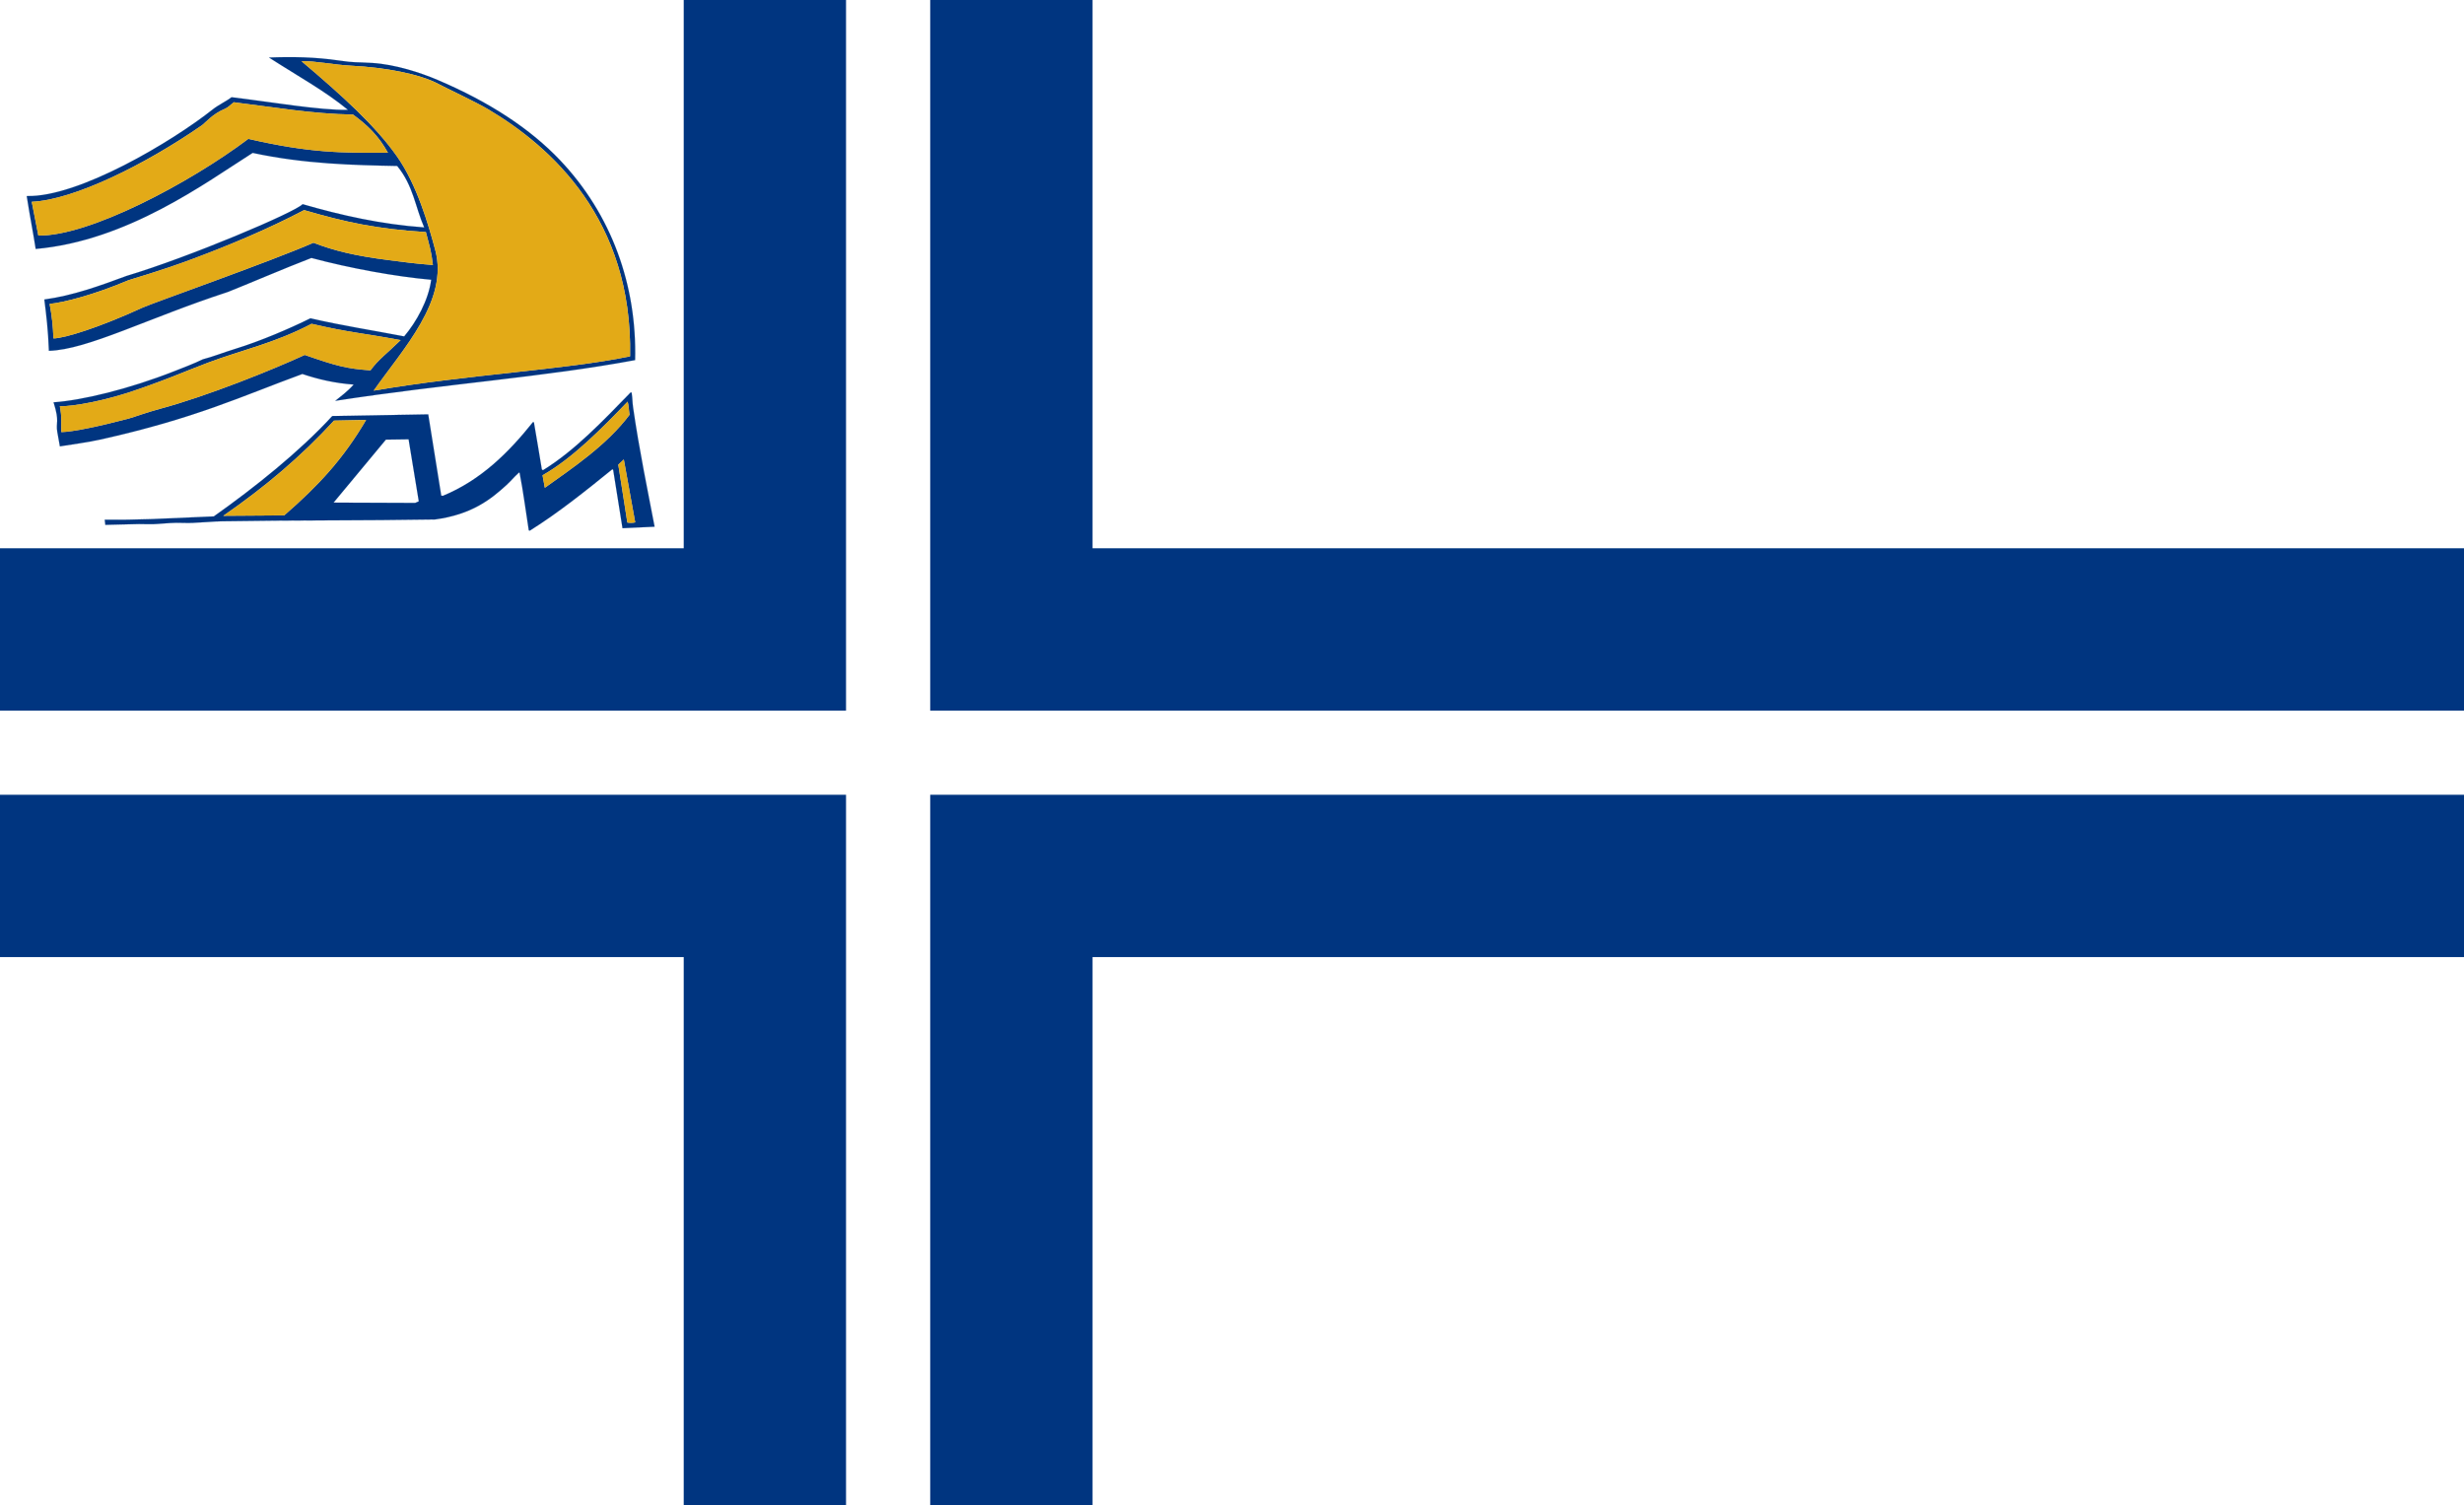 <?xml version="1.0" encoding="UTF-8" standalone="no"?>
<!-- Created with Inkscape (http://www.inkscape.org/) -->

<svg
   xmlns:dc="http://purl.org/dc/elements/1.1/"
   xmlns:cc="http://creativecommons.org/ns#"
   xmlns:rdf="http://www.w3.org/1999/02/22-rdf-syntax-ns#"
   xmlns:svg="http://www.w3.org/2000/svg"
   xmlns="http://www.w3.org/2000/svg"
   xmlns:sodipodi="http://sodipodi.sourceforge.net/DTD/sodipodi-0.dtd"
   xmlns:inkscape="http://www.inkscape.org/namespaces/inkscape"
   version="1.0"
   width="1023"
   height="625"
   viewBox="0 0 1024 626"
   id="svg2453"
   xml:space="preserve"
   style="fill-rule:evenodd"
   inkscape:version="0.48.1 "
   sodipodi:docname="ZZ1.svg"><sodipodi:namedview
   pagecolor="#ffffff"
   bordercolor="#666666"
   borderopacity="1"
   objecttolerance="10"
   gridtolerance="10"
   guidetolerance="10"
   inkscape:pageopacity="0"
   inkscape:pageshadow="2"
   inkscape:window-width="1280"
   inkscape:window-height="1004"
   id="namedview26"
   showgrid="false"
   inkscape:zoom="3.3837249"
   inkscape:cx="166.79372"
   inkscape:cy="526.07573"
   inkscape:window-x="-8"
   inkscape:window-y="-8"
   inkscape:window-maximized="1"
   inkscape:current-layer="svg2453" />
 <defs
   id="defs2455"><inkscape:perspective
   id="perspective28" /><inkscape:perspective
   id="perspective2479" />
  <style
   type="text/css"
   id="style2457" />
 
 <style
   type="text/css"
   id="style2563" />
  <inkscape:perspective
   id="perspective2594" />
  
  
  
  
  
  
  
 
  
  
  
 
  
  
  
  
  
  
  
  
 </defs>
 <path
   d="M 0,0 L 1024,0 L 1024,626 L 0,626 L 0,0 z"
   id="path2459"
   style="fill:#ffffff;fill-opacity:1" />
 <path
   d="M -31,313 L 1094,313"
   id="path2462"
   style="fill:none;stroke:#003580;stroke-width:170;stroke-opacity:1" /><path
   d="M 369,-55 L 369,707"
   id="path2464"
   style="fill:none;stroke:#003580;stroke-width:170;stroke-opacity:1" /><path
   d="M 369,-32 L 369,660"
   id="path2466"
   style="fill:none;stroke:#ffffff;stroke-width:35" /><path
   d="M -8,313 L 1059,313"
   id="path2468"
   style="fill:none;stroke:#ffffff;stroke-width:35" />
<g
   id="layer1"><g
     transform="matrix(5.75,0,0,5.503,-16.783,-0.205)"
     id="Layer_x0020_1"
     style="fill-rule:evenodd;visibility:hidden">
  
  <image
   x="29.7"
   y="-39.113"
   width="80.151"
   height="60.113"
   transform="matrix(0.647,0,0,0.647,-17.433,26.806)"
   id="image2567" />
 </g><path
     d="M 21.959,167.305 C 24.611,175.615 22.789,175.56 23.519,179.643 L 24.586,185.616 C 30.06,184.699 35.594,184.063 41.008,182.865 C 80.898,174.04 100.194,164.749 125.417,155.518 C 131.856,157.68 138.757,159.335 146.766,159.918 C 144.07,162.932 141.455,164.769 139.13,166.677 C 185.399,159.533 225.645,156.865 263.784,149.742 C 264.549,118.652 253.986,89.186 232.566,66.617 C 220.135,53.519 203.16,42.386 181.588,33.216 C 174.693,30.285 164.134,26.782 154.407,26.182 C 147.583,25.762 147.343,26.169 140.771,25.193 C 130.661,23.693 120.847,23.556 111.565,23.938 C 124.605,32.318 134.436,37.555 144.395,45.691 C 132.675,45.954 111.85,42.321 95.971,40.434 C 93.731,42.171 90.567,43.583 88.142,45.51 C 71.409,58.804 32.277,82.157 10.801,81.523 C 12.2,90.487 13.485,96.72 14.526,103.518 C 52.747,100.139 85.17,76.002 104.746,63.577 C 126.506,68.256 146.8,68.652 164.851,69.015 C 171.602,77.223 172.343,86.055 176.089,94.575 C 176.089,94.575 176.089,94.575 176.089,94.575 C 158.274,93.317 141.422,89.513 125.518,84.907 C 122.372,88.312 78.406,106.929 52.281,114.756 C 41.192,118.849 30.109,122.915 18.125,124.545 C 18.95,131.025 19.721,137.433 20.019,145.875 C 36.087,145.443 61.116,132.265 94.481,121.387 C 101.209,118.756 118.529,111.343 129.18,107.264 C 145.185,111.551 164.358,115.045 178.994,116.328 C 177.871,124.875 172.815,133.924 167.756,139.893 C 167.756,139.893 167.756,139.893 167.756,139.893 C 154.761,137.385 141.506,135.338 128.773,132.369 C 120.25,136.598 107.957,141.871 97.407,145.108 C 92.352,146.659 88.554,148.246 84.047,149.418 C 80.348,151.234 75.352,153.106 72.098,154.39 C 53.281,161.811 33.765,166.507 21.959,167.305 L 21.959,167.305 z M 125.089,25.46 C 130.544,25.276 138.494,26.977 145.781,27.346 C 159.782,28.054 174.276,30.747 182.156,35.008 C 184.783,36.428 197.468,42.377 202.601,45.42 C 228.811,60.959 262.784,91.207 261.68,148.17 C 234.636,153.796 194.46,155.662 155.101,162.433 C 167.233,145.131 186.329,125.048 180.702,104.016 C 177.902,93.55 173.074,76.738 164.667,64.873 C 155.804,52.366 142.343,40.026 125.09,25.46 L 125.089,25.46 z M 12.9,83.927 C 13.812,88.598 14.724,93.27 15.637,97.941 C 36.685,98.272 78.418,76.187 102.947,57.732 C 128.768,63.67 141.63,63.582 160.972,63.495 C 156.958,56.203 152.213,51.881 146.466,47.647 C 129.85,47.418 113.174,44.537 96.926,42.539 C 95.671,43.467 94.609,44.689 93.217,45.264 C 87.974,47.427 85.147,51.079 83.565,52.176 C 60.157,68.404 30.34,83.171 12.9,83.927 L 12.9,83.927 z M 20.329,126.388 C 21.241,131.059 21.743,135.731 21.916,140.717 C 26.593,140.654 41.11,136.107 59.033,127.875 C 63.009,126.049 112.766,108.509 130.032,100.927 C 138.43,104.188 147.202,106.379 161.685,108.201 C 166.984,108.867 172.258,109.636 179.681,110.174 C 178.998,104.192 178.324,102.588 176.773,96.52 C 156.257,95.21 143.531,92.447 126.134,87.384 C 110.744,95.472 94.412,102.19 80.384,107.468 C 66.298,112.768 54.02,116.153 53.028,116.573 C 38.55,122.695 26.156,125.813 20.329,126.388 L 20.329,126.388 z M 24.587,168.956 C 25.499,173.627 25.015,174.683 25.189,179.669 C 29.866,179.607 41.364,177.184 53.254,174.023 C 55.443,173.441 60.123,171.632 66.421,169.933 C 85.845,164.694 113.028,153.759 126.407,147.581 C 139.714,152.219 143.788,153.287 153.723,153.999 C 157.043,149.415 160.74,146.885 166.251,141.445 C 149.02,138.249 145.396,138.409 129.242,134.667 C 113.852,142.755 100.12,145.583 86.093,150.861 C 80.811,152.848 75.716,154.95 71.385,156.647 C 64.165,159.476 58.904,161.267 58.271,161.498 C 43.793,166.763 29.667,169.095 24.587,168.956 L 24.587,168.956 z"
     id="path2571"
     style="fill:#003580;fill-opacity:1;fill-rule:evenodd;stroke:#014189;stroke-width:0.043;stroke-opacity:1" /><path
     d="M 43.481,218.261 C 43.401,217.552 43.32,216.843 43.24,216.134 C 45.395,216.104 50.611,216.145 52.766,216.115 C 57.179,216.053 58.533,215.919 62.946,215.857 C 71.495,215.487 80.044,215.117 88.594,214.747 C 105.719,202.629 124.37,187.705 137.86,173.005 C 151.158,172.774 164.457,172.543 177.756,172.312 C 179.559,183.575 181.362,194.839 183.165,206.103 C 183.391,206.134 183.616,206.165 183.841,206.196 C 199.752,199.625 211.198,188.161 221.226,175.64 C 221.353,175.481 221.68,175.523 221.709,175.686 C 222.865,182.179 223.898,188.691 224.993,195.194 C 225.149,195.312 225.306,195.431 225.462,195.55 C 238.691,187.408 250.272,175.163 261.864,163.265 C 261.974,163.152 262.32,163.178 262.343,163.33 C 262.795,166.341 262.524,166.525 262.979,169.689 C 265.473,186.996 269.082,204.332 271.889,219.027 C 267.441,219.235 262.993,219.442 258.546,219.649 C 257.257,211.583 256.006,203.512 254.68,195.452 C 254.64,195.209 254.381,195.086 254.132,195.288 C 243.144,204.199 231.707,213.351 220.056,220.632 C 219.95,220.698 219.694,220.656 219.577,220.533 C 218.312,212.599 217.333,204.664 215.78,196.729 C 215.769,196.521 215.567,196.422 215.404,196.598 C 213.13,198.657 212.492,199.677 210.341,201.652 C 203.888,207.578 195.902,213.96 180.575,216.015 C 151.159,216.497 121.56,216.28 92.144,216.762 C 88.74,216.818 83.888,217.28 79.654,217.445 C 77.115,217.544 75.016,217.367 72.973,217.401 C 69.588,217.456 66.291,217.871 63.309,217.97 C 61.157,218.042 59.563,217.888 57.487,217.918 C 53.234,217.978 48.486,218.179 43.482,218.261 L 43.481,218.261 z M 256.802,193.22 C 257.598,192.494 258.282,191.804 259.079,191.077 C 260.658,199.792 262.238,208.506 263.818,217.221 C 262.78,217.491 261.384,217.442 260.571,217.292 C 259.278,209.28 258.096,201.232 256.802,193.22 z M 225.311,197.65 C 225.624,199.372 225.936,201.093 226.249,202.814 C 237.393,194.844 251.938,185.189 261.439,172.503 C 261.166,170.557 261.059,168.216 260.673,167.056 C 249.725,178.395 237.784,190.578 225.311,197.65 L 225.311,197.65 z M 92.579,214.486 C 101.005,214.428 109.431,214.369 117.856,214.311 C 132.322,201.723 142.354,190.864 151.894,174.661 C 147.453,174.748 143.012,174.836 138.571,174.923 C 125.047,189.682 110.045,202.398 92.579,214.486 z M 138.391,209.008 L 160.151,182.813 L 169.593,182.682 L 173.836,208.484 L 172.33,209.139 L 138.391,209.008 z"
     id="path2573"
     style="fill:#003580;fill-opacity:1;fill-rule:evenodd;stroke:#014189;stroke-width:0.043;stroke-miterlimit:4;stroke-dasharray:none;stroke-opacity:1" /><path
     d="M 125.089,25.46 C 130.544,25.276 138.494,26.977 145.781,27.346 C 159.781,28.054 174.276,30.747 182.156,35.008 C 184.783,36.428 197.467,42.377 202.601,45.42 C 228.811,60.959 262.784,91.207 261.68,148.17 C 234.636,153.796 194.46,155.662 155.101,162.433 C 167.232,145.131 186.329,125.048 180.702,104.016 C 177.902,93.55 173.074,76.738 164.666,64.873 C 155.803,52.366 142.343,40.026 125.089,25.46 L 125.089,25.46 z"
     id="path2577"
     style="fill:#e3aa17;fill-rule:evenodd;stroke:#e3aa17;stroke-width:0.043" /><path
     d="M 12.899,83.927 C 13.812,88.598 14.724,93.27 15.636,97.941 C 36.685,98.272 78.418,76.187 102.947,57.732 C 128.767,63.67 141.63,63.582 160.971,63.495 C 156.957,56.203 152.213,51.881 146.465,47.647 C 129.849,47.418 113.173,44.537 96.925,42.539 C 95.671,43.467 94.609,44.689 93.217,45.264 C 87.973,47.427 85.147,51.079 83.565,52.176 C 60.156,68.404 30.34,83.171 12.899,83.927 L 12.899,83.927 z"
     id="path2579"
     style="fill:#e3aa17;fill-rule:evenodd;stroke:#e3aa17;stroke-width:0.043" /><path
     d="M 20.329,126.388 C 21.241,131.059 21.743,135.731 21.916,140.716 C 26.593,140.654 41.11,136.107 59.033,127.875 C 63.009,126.049 112.765,108.509 130.032,100.927 C 138.43,104.187 147.201,106.379 161.685,108.201 C 166.984,108.867 172.258,109.636 179.681,110.174 C 178.997,104.192 178.323,102.588 176.773,96.519 C 156.257,95.21 143.531,92.447 126.134,87.384 C 110.743,95.472 94.411,102.19 80.384,107.468 C 66.297,112.768 54.02,116.153 53.027,116.573 C 38.549,122.695 26.155,125.813 20.328,126.388 L 20.329,126.388 z"
     id="path2581"
     style="fill:#e3aa17;fill-rule:evenodd;stroke:#e3aa17;stroke-width:0.043" /><path
     d="M 24.586,168.956 C 25.499,173.627 25.015,174.684 25.188,179.669 C 29.865,179.607 41.363,177.184 53.253,174.024 C 55.443,173.441 60.123,171.632 66.421,169.934 C 85.844,164.694 113.028,153.759 126.407,147.581 C 139.713,152.219 143.788,153.288 153.722,153.999 C 157.043,149.416 160.74,146.885 166.251,141.445 C 149.019,138.249 145.396,138.409 129.242,134.667 C 113.851,142.755 100.12,145.583 86.092,150.861 C 80.81,152.848 75.716,154.95 71.384,156.647 C 64.165,159.476 58.904,161.268 58.27,161.498 C 43.792,166.763 29.667,169.095 24.586,168.956 L 24.586,168.956 z"
     id="path2583"
     style="fill:#e3aa17;fill-rule:evenodd;stroke:#e3aa17;stroke-width:0.043" /><path
     d="M 92.579,214.486 C 101.005,214.428 109.43,214.37 117.856,214.311 C 132.322,201.723 142.354,190.864 151.893,174.661 C 147.452,174.749 143.011,174.836 138.57,174.923 C 125.046,189.683 110.044,202.399 92.579,214.486 L 92.579,214.486 z"
     id="path2585"
     style="fill:#e3aa17;fill-rule:evenodd;stroke:#e3aa17;stroke-width:0.043" /><path
     d="M 225.311,197.65 C 225.623,199.372 225.936,201.093 226.249,202.814 C 237.392,194.844 251.938,185.189 261.439,172.503 C 261.165,170.557 261.058,168.216 260.673,167.056 C 249.725,178.395 237.783,190.578 225.311,197.65 L 225.311,197.65 z"
     id="path2587"
     style="fill:#e3aa17;fill-rule:evenodd;stroke:#e3aa17;stroke-width:0.043" /><path
     d="M 256.802,193.22 C 257.598,192.494 258.282,191.804 259.079,191.077 C 260.658,199.792 262.238,208.506 263.818,217.221 C 262.78,217.491 261.384,217.442 260.571,217.292 C 259.278,209.28 258.096,201.232 256.802,193.22 z"
     id="path2589"
     style="fill:#e3aa17;fill-rule:evenodd;stroke:#bd8d2b;stroke-width:0.043" /></g></svg>